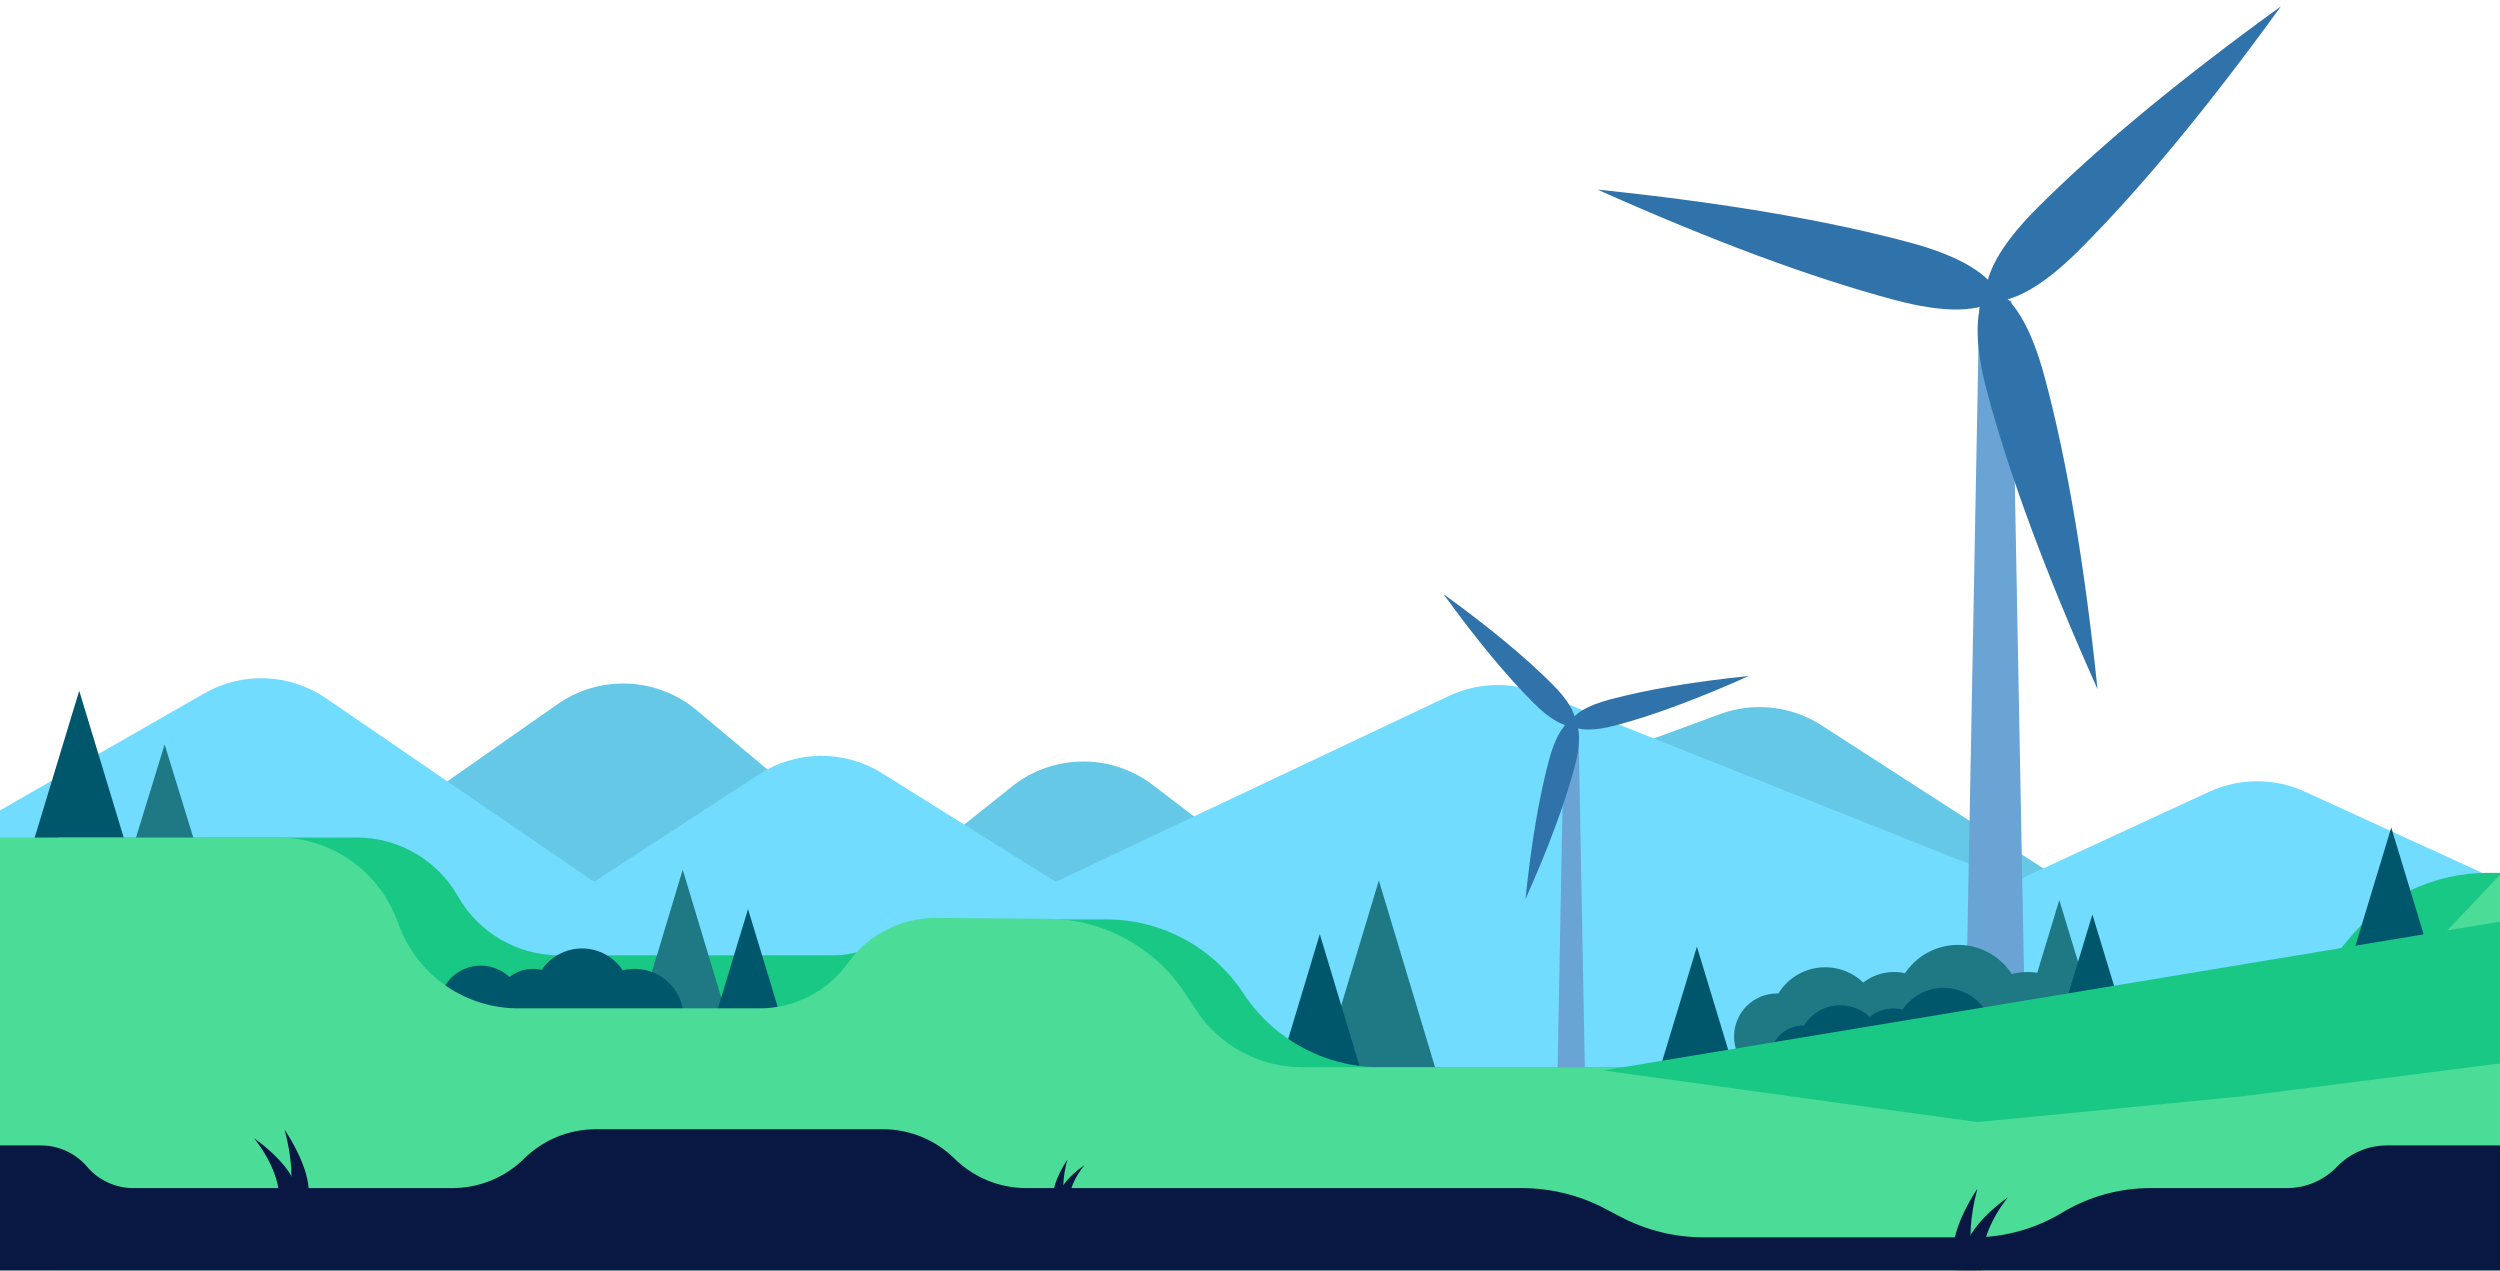<svg xmlns="http://www.w3.org/2000/svg" xmlns:xlink="http://www.w3.org/1999/xlink" width="1397" height="710" viewBox="0 0 1397 710">
  <rect x="0" y="0" width="1397" height="710" fill="#333333" stroke="none"/>
  <defs>
    <rect id="bg-a" width="1399" height="947"/>
  </defs>
  <g fill="none" fill-rule="evenodd" transform="translate(-1)">
    <mask id="bg-b" fill="#fff">
      <use xlink:href="#bg-a"/>
    </mask>
    <use fill="#FFF" xlink:href="#bg-a"/>
    <g mask="url(#bg-b)">
      <g transform="translate(0 378)">
        <path fill="#65C8E6" d="M230,73.299 L312.495,15.528 C336.206,-1.077 368.111,0.301 390.302,18.888 L502.278,112.678 L566.51,61.489 C589.479,43.183 621.959,42.862 645.286,60.709 L713.214,112.678 L962.109,21.055 C980.978,14.109 1002.013,16.434 1018.909,27.332 L1151.227,112.678 L1374,112.678 L1374,269 L230,269 L230,73.299 Z"/>
        <path fill="#71DCFD" d="M0,75.383 L115.202,9.44 C136.502,-2.752 162.899,-1.69 183.151,12.175 L332.97,114.745 L425.084,54.74 C445.959,41.142 472.828,40.894 493.951,54.103 L590.923,114.745 L810.562,10.933 C826.605,3.35 845.077,2.769 861.566,9.328 L1126.57,114.745 L1235.416,64.463 C1252.371,56.631 1271.9,56.595 1288.883,64.365 L1399,114.745 L1399,271 L0,271 L0,75.383 Z"/>
      </g>
    </g>
    <g mask="url(#bg-b)">
      <g transform="translate(839 -94)">
        <polygon fill="#69A4D5" points="268.043 262 285.957 262 295 744 259 744"/>
        <g transform="rotate(105 190.795 220.557)">
          <path fill="#3073AB" d="M206.115,124.26 C217.183,132.828 222.717,151.913 222.717,181.517 C222.717,229.609 217.183,288.22 206.115,357.348 C195.046,288.22 189.512,229.609 189.512,181.517 C189.512,151.913 195.046,132.828 206.115,124.26 Z"/>
          <path fill="#3073AB" d="M302.511,-43.041 C313.579,-34.474 319.113,-15.388 319.113,14.216 C319.113,62.308 313.579,120.919 302.511,190.047 C291.442,120.919 285.908,62.308 285.908,14.216 C285.908,-15.388 291.442,-34.474 302.511,-43.041 Z" transform="rotate(-120 302.51 73.503)"/>
          <path fill="#3073AB" d="M109.263,-43.289 C120.332,-34.722 125.866,-15.636 125.866,13.968 C125.866,62.06 120.332,120.671 109.263,189.799 C98.195,120.671 92.661,62.06 92.661,13.968 C92.661,-15.636 98.195,-34.722 109.263,-43.289 Z" transform="rotate(120 109.263 73.255)"/>
        </g>
      </g>
    </g>
    <g mask="url(#bg-b)">
      <g transform="translate(742 266)">
        <polygon fill="#69A4D5" points="133.019 137 140.981 137 145 352 129 352"/>
        <g transform="rotate(135 98.752 107.184)">
          <path fill="#3073AB" d="M93.051,55.535 C97.994,59.364 100.466,67.894 100.466,81.125 C100.466,102.619 97.994,128.813 93.051,159.709 C88.108,128.813 85.637,102.619 85.637,81.125 C85.637,67.894 88.108,59.364 93.051,55.535 Z"/>
          <path fill="#3073AB" d="M136.102,-19.236 C141.045,-15.407 143.517,-6.877 143.517,6.353 C143.517,27.847 141.045,54.042 136.102,84.937 C131.159,54.042 128.687,27.847 128.687,6.353 C128.687,-6.877 131.159,-15.407 136.102,-19.236 Z" transform="rotate(-120 136.102 32.85)"/>
          <path fill="#3073AB" d="M49.797,-19.347 C54.74,-15.518 57.212,-6.988 57.212,6.243 C57.212,27.736 54.74,53.931 49.797,84.826 C44.854,53.931 42.383,27.736 42.383,6.243 C42.383,-6.988 44.854,-15.518 49.797,-19.347 Z" transform="rotate(120 49.797 32.74)"/>
        </g>
      </g>
    </g>
    <g mask="url(#bg-b)">
      <g transform="translate(0 386)">
        <g transform="translate(715 106)">
          <polygon fill="#1E7984" points="24 108 89 108 56.5 0"/>
          <polygon fill="#00566B" points="0 108 47 108 23.5 30"/>
        </g>
        <polygon fill="#1E7984" points="1133 178.731 1170.476 178.731 1151.738 116.946"/>
        <polygon fill="#00566B" points="18.524 88.163 72 88.163 45.262 0"/>
        <path fill="#1AC885" d="M34,82 L200.325,82 C223.745,82 245.364,94.567 256.953,114.919 L256.953,114.919 C268.543,135.271 290.162,147.838 313.582,147.838 L467.06,147.838 C477.648,147.838 487.934,144.305 496.288,137.798 L496.288,137.798 C504.642,131.291 514.928,127.758 525.517,127.758 L619.249,127.758 C650.096,127.758 678.871,143.288 695.8,169.074 L695.8,169.074 C712.73,194.861 741.504,210.391 772.351,210.391 L1067.855,210.391 C1079.385,210.391 1089.989,204.072 1095.477,193.931 L1095.477,193.931 C1100.964,183.79 1111.568,177.472 1123.099,177.472 L1234.41,177.472 C1264.928,177.472 1293.776,163.536 1312.745,139.629 L1312.767,139.601 C1331.737,115.694 1360.585,101.758 1391.103,101.758 L1430,101.758 L1430,561 L34,561 L34,82 Z"/>
        <g transform="translate(970 142)">
          <path fill="#1E7984" d="M24.745,27.149 C30.168,18.36 39.866,12.505 50.928,12.505 C59.175,12.505 66.664,15.759 72.189,21.057 C76.943,17.363 82.911,15.165 89.39,15.165 C91.491,15.165 93.537,15.396 95.506,15.834 C101.942,6.281 112.839,0 125.199,0 C137.761,0 148.812,6.488 155.204,16.306 C158.076,15.561 161.087,15.165 164.191,15.165 C183.968,15.165 200,31.246 200,51.083 C200,70.919 183.968,87 164.191,87 C151.629,87 140.578,80.512 134.186,70.694 C131.314,71.439 128.303,71.835 125.199,71.835 C118.099,71.835 111.481,69.762 105.914,66.187 C101.276,69.572 95.565,71.569 89.39,71.569 C82.911,71.569 76.943,69.371 72.189,65.677 C66.664,70.975 59.175,74.229 50.928,74.229 C46.11,74.229 41.551,73.119 37.49,71.138 C33.647,73.761 29.004,75.294 24.005,75.294 C10.748,75.294 0,64.513 0,51.216 C0,37.918 10.748,27.138 24.005,27.138 C24.253,27.138 24.499,27.141 24.745,27.149 Z"/>
          <path fill="#00566B" d="M39.097,45.023 C43.299,38.241 50.824,33.722 59.409,33.722 C65.739,33.722 71.493,36.179 75.764,40.189 C79.462,37.29 84.127,35.561 89.196,35.561 C90.898,35.561 92.555,35.756 94.144,36.124 C99.15,28.805 107.581,24 117.139,24 C126.82,24 135.346,28.931 140.327,36.411 C142.522,35.856 144.821,35.561 147.19,35.561 C162.549,35.561 175,47.971 175,63.28 C175,78.59 162.549,91 147.19,91 C137.508,91 128.982,86.069 124.001,78.589 C121.806,79.144 119.507,79.439 117.139,79.439 C111.488,79.439 106.231,77.76 101.843,74.874 C98.28,77.417 93.913,78.914 89.196,78.914 C84.265,78.914 79.717,77.278 76.068,74.52 C71.769,78.702 65.891,81.278 59.409,81.278 C55.801,81.278 52.381,80.48 49.316,79.052 C46.302,81.119 42.651,82.329 38.716,82.329 C28.379,82.329 20,73.977 20,63.675 C20,53.372 28.379,45.02 38.716,45.02 C38.843,45.02 38.97,45.021 39.097,45.023 Z"/>
        </g>
        <g transform="translate(359 100)">
          <polygon fill="#1E7984" points="0 78 47 78 23.5 0"/>
          <polygon fill="#00566B" points="43 78 77 78 60 22"/>
        </g>
        <polygon fill="#00566B" points="1149 195.028 1191.476 195.028 1170.238 125"/>
        <polygon fill="#00566B" points="928 213.028 970.476 213.028 949.238 143"/>
        <path fill="#00566B" d="M249.727,164.71 C253.848,158.029 261.228,153.576 269.646,153.576 C275.854,153.576 281.497,155.997 285.685,159.947 C289.311,157.092 293.885,155.388 298.857,155.388 C300.526,155.388 302.15,155.58 303.709,155.943 C308.618,148.734 316.886,144 326.259,144 C335.753,144 344.114,148.858 348.998,156.226 C351.151,155.679 353.405,155.388 355.728,155.388 C370.79,155.388 383,167.613 383,182.694 C383,197.775 370.79,210 355.728,210 C346.234,210 337.872,205.142 332.988,197.774 C330.836,198.321 328.581,198.612 326.259,198.612 C320.717,198.612 315.562,196.957 311.259,194.114 C307.764,196.62 303.483,198.094 298.857,198.094 C294.021,198.094 289.561,196.482 285.983,193.766 C281.767,197.885 276.003,200.424 269.646,200.424 C266.109,200.424 262.754,199.637 259.748,198.23 C256.793,200.267 253.212,201.459 249.354,201.459 C239.217,201.459 231,193.231 231,183.082 C231,172.933 239.217,164.706 249.354,164.706 C249.478,164.706 249.603,164.707 249.727,164.71 Z"/>
        <path fill="#4BDC98" d="M0,82 L156.288,82 C185.464,82 211.671,99.849 222.355,126.999 L224.51,132.473 C235.194,159.622 261.401,177.472 290.577,177.472 L425.46,177.472 C445.048,177.472 463.431,168.021 474.83,152.092 L474.83,152.092 C486.218,136.179 504.632,126.798 524.199,126.941 L586.583,127.397 C617.485,127.622 646.236,143.258 663.222,169.074 L669.368,178.416 C682.5,198.375 704.79,210.391 728.682,210.391 L1205.181,210.391 C1218.297,210.391 1230.673,204.312 1238.69,193.931 L1238.69,193.931 C1246.707,183.551 1259.082,177.472 1272.199,177.472 L1296.807,177.472 C1316.321,177.472 1334.975,169.44 1348.386,155.263 L1399,101.758 L1399,561 L0,561 L0,82 Z"/>
        <polygon fill="#00566B" points="1306 179.434 1368.476 179.434 1337.238 76.432"/>
        <polygon fill="#1E7984" points="77 82 109 82 93 30"/>
        <g transform="translate(1084 278)">
          <path fill="#091842" d="M33.588,5 C37.196,6.957 39,11.316 39,18.077 C39,29.061 30.667,40.702 14,53 C23.45,40.702 28.175,29.061 28.175,18.077 C28.175,11.316 29.979,6.957 33.588,5 Z" transform="rotate(-180 26.5 29)"/>
          <path fill="#091842" d="M22.631,2 C26.21,3.963 28,8.335 28,15.117 C28,26.135 20.667,38.763 6,53 C13.508,38.763 17.263,26.135 17.263,15.117 C17.263,8.335 19.052,3.963 22.631,2 Z" transform="rotate(167 17 27.5)"/>
        </g>
        <g transform="matrix(-1 0 0 1 182 245)">
          <path fill="#091842" d="M33.588,5 C37.196,6.957 39,11.316 39,18.077 C39,29.061 30.667,40.702 14,53 C23.45,40.702 28.175,29.061 28.175,18.077 C28.175,11.316 29.979,6.957 33.588,5 Z" transform="rotate(-180 26.5 29)"/>
          <path fill="#091842" d="M22.631,2 C26.21,3.963 28,8.335 28,15.117 C28,26.135 20.667,38.763 6,53 C13.508,38.763 17.263,26.135 17.263,15.117 C17.263,8.335 19.052,3.963 22.631,2 Z" transform="rotate(167 17 27.5)"/>
        </g>
        <g transform="translate(584 261)">
          <path fill="#091842" d="M19.753,4 C21.918,5.141 23,7.684 23,11.628 C23,18.036 18,24.826 8,32 C13.67,24.826 16.505,18.036 16.505,11.628 C16.505,7.684 17.588,5.141 19.753,4 Z" transform="rotate(-180 15.5 18)"/>
          <path fill="#091842" d="M13.828,2 C15.943,3.155 17,5.727 17,9.716 C17,16.197 12.667,23.625 4,32 C8.437,23.625 10.655,16.197 10.655,9.716 C10.655,5.727 11.713,3.155 13.828,2 Z" transform="rotate(167 10.5 17)"/>
        </g>
        <path fill="#091842" d="M49.678,265.982 L49.678,265.982 C56.121,273.543 65.556,277.9 75.491,277.9 L253.767,277.9 C268.777,277.9 283.185,271.99 293.872,261.45 L293.872,261.45 C304.559,250.909 318.966,245 333.976,245 L494.291,245 C509.301,245 523.708,250.909 534.396,261.45 L534.396,261.45 C545.083,271.99 559.49,277.9 574.5,277.9 L851.312,277.9 C867.444,277.9 883.336,281.802 897.633,289.275 L906.775,294.053 C921.072,301.526 936.964,305.429 953.096,305.429 L1103.786,305.429 C1121.223,305.429 1138.33,300.669 1153.262,291.664 L1153.262,291.664 C1168.194,282.659 1185.301,277.9 1202.738,277.9 L1278.969,277.9 C1289.509,277.9 1299.592,273.595 1306.881,265.982 L1306.881,265.982 C1314.171,258.369 1324.253,254.064 1334.793,254.064 L1399,254.064 L1399,561 L0,561 L4.54747351e-13,254.064 L23.865,254.064 C33.8,254.064 43.235,258.42 49.678,265.982 Z"/>
        <polygon fill="#1AC885" points="897 212.172 1105.973 241.039 1254.21 226.606 1398 208.236 1398 129.039"/>
      </g>
    </g>
  </g>
</svg>

